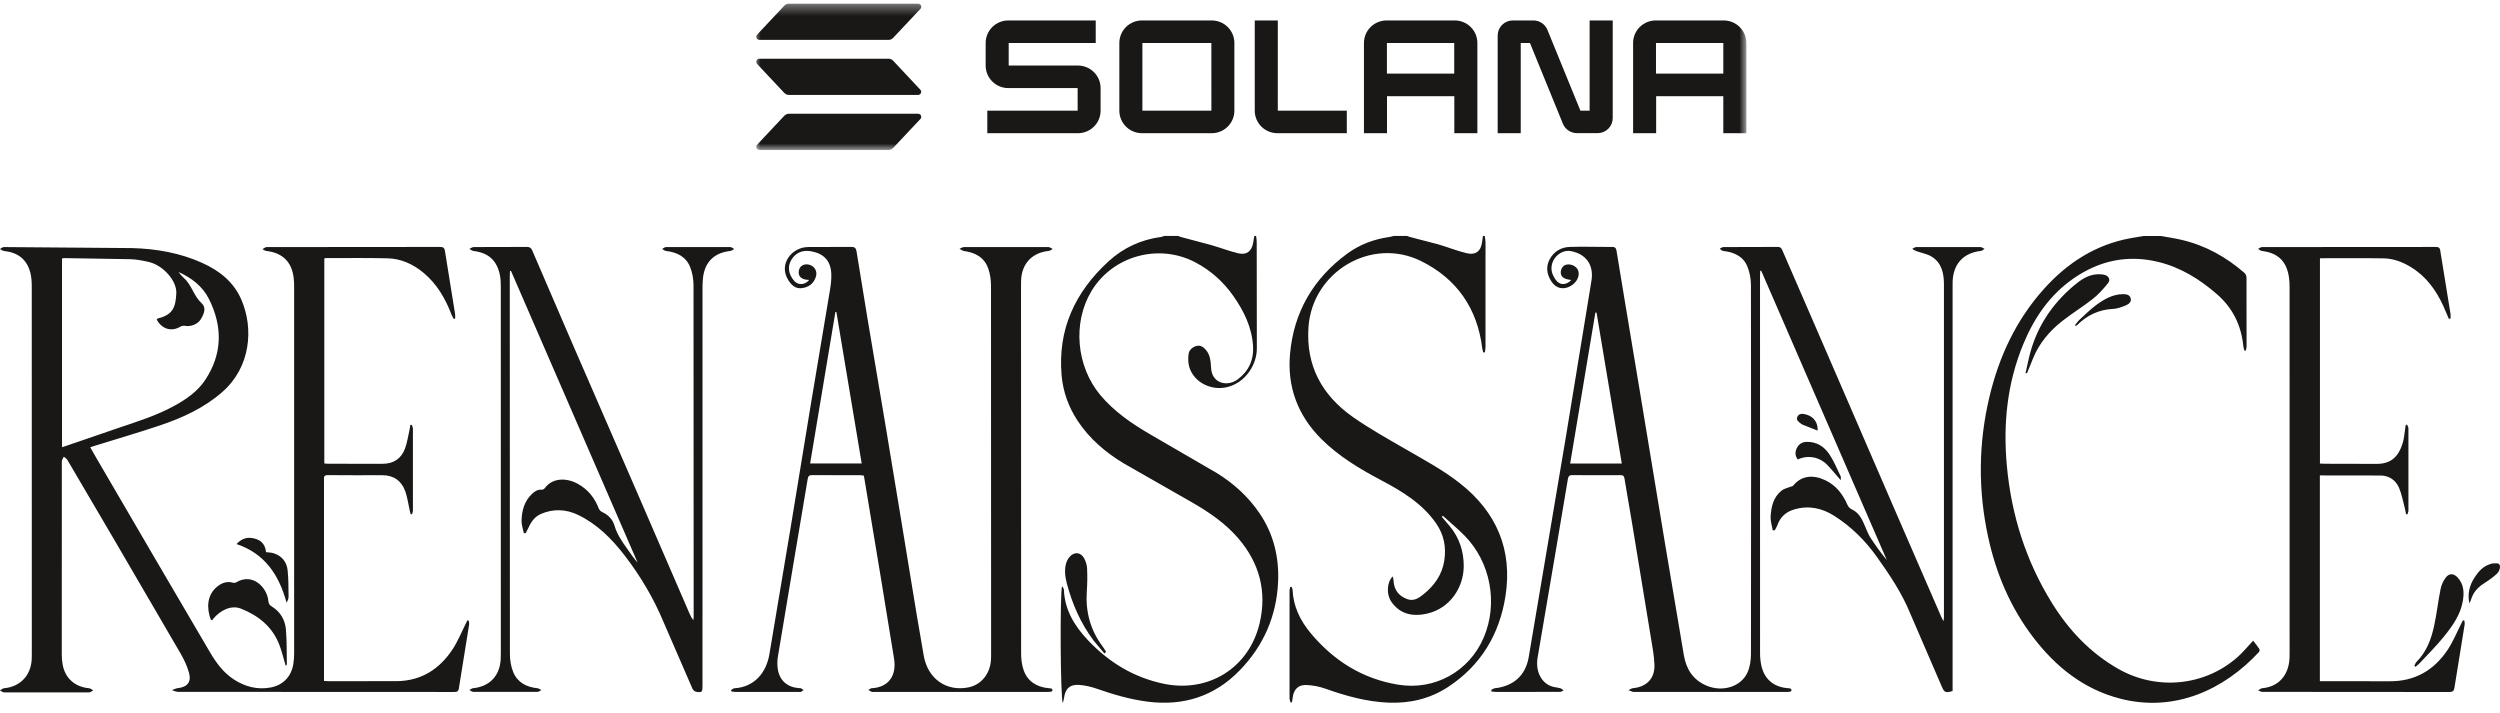 <svg width="235" height="67" viewBox="0 0 235 67" fill="none" xmlns="http://www.w3.org/2000/svg">
<mask id="mask0_3402_42" style="mask-type:luminance" maskUnits="userSpaceOnUse" x="70" y="0" width="95" height="15">
<path d="M164.16 0.345H70.836V14.098H164.16V0.345Z" fill="white"/>
</mask>
<g mask="url(#mask0_3402_42)">
<path d="M86.515 11.188L83.955 13.91C83.9 13.969 83.833 14.016 83.758 14.049C83.683 14.081 83.603 14.098 83.522 14.098H71.387C71.329 14.098 71.272 14.081 71.224 14.05C71.175 14.018 71.137 13.973 71.114 13.921C71.091 13.868 71.084 13.81 71.094 13.753C71.103 13.697 71.129 13.644 71.169 13.602L73.726 10.88C73.781 10.821 73.848 10.774 73.923 10.742C73.997 10.709 74.078 10.692 74.159 10.692H86.294C86.352 10.691 86.41 10.707 86.459 10.738C86.508 10.769 86.547 10.814 86.571 10.867C86.595 10.92 86.602 10.979 86.592 11.036C86.582 11.093 86.555 11.146 86.516 11.188L86.515 11.188ZM83.955 5.705C83.899 5.647 83.832 5.6 83.758 5.567C83.683 5.535 83.603 5.518 83.522 5.518H71.387C71.329 5.518 71.272 5.535 71.224 5.566C71.175 5.597 71.137 5.642 71.114 5.695C71.091 5.747 71.084 5.806 71.094 5.862C71.103 5.919 71.129 5.971 71.169 6.013L73.726 8.737C73.781 8.796 73.849 8.843 73.923 8.875C73.997 8.907 74.078 8.924 74.159 8.925H86.294C86.352 8.924 86.408 8.908 86.457 8.876C86.505 8.845 86.543 8.8 86.566 8.747C86.589 8.695 86.596 8.637 86.586 8.58C86.576 8.524 86.55 8.471 86.511 8.43L83.955 5.706V5.705ZM71.387 3.75H83.522C83.603 3.75 83.683 3.733 83.758 3.701C83.833 3.669 83.9 3.621 83.955 3.562L86.515 0.84C86.555 0.798 86.582 0.745 86.592 0.688C86.602 0.631 86.594 0.572 86.57 0.519C86.547 0.466 86.508 0.421 86.459 0.39C86.409 0.359 86.352 0.343 86.293 0.344H74.159C74.078 0.344 73.997 0.361 73.923 0.393C73.848 0.426 73.781 0.473 73.726 0.532L71.169 3.255C71.129 3.297 71.103 3.349 71.094 3.406C71.084 3.462 71.091 3.521 71.114 3.573C71.137 3.626 71.175 3.671 71.224 3.702C71.272 3.733 71.329 3.75 71.387 3.75ZM101.311 6.161H94.818V4.041H102.998V1.921H94.797C94.516 1.919 94.239 1.972 93.979 2.077C93.72 2.182 93.484 2.337 93.285 2.532C93.086 2.727 92.928 2.96 92.819 3.216C92.71 3.472 92.653 3.747 92.652 4.025V6.174C92.653 6.452 92.709 6.727 92.818 6.984C92.927 7.241 93.085 7.473 93.284 7.669C93.484 7.865 93.72 8.02 93.979 8.125C94.239 8.23 94.517 8.283 94.797 8.281H101.298V10.402H92.806V12.522H101.311C101.591 12.524 101.869 12.47 102.128 12.365C102.387 12.26 102.624 12.106 102.822 11.911C103.021 11.715 103.18 11.483 103.289 11.227C103.397 10.971 103.454 10.696 103.456 10.418V8.269C103.455 7.991 103.398 7.715 103.29 7.459C103.181 7.202 103.022 6.97 102.823 6.774C102.624 6.578 102.388 6.423 102.128 6.318C101.869 6.213 101.591 6.16 101.311 6.161ZM113.886 1.921H107.369C107.089 1.918 106.81 1.971 106.55 2.076C106.29 2.18 106.054 2.334 105.854 2.53C105.654 2.725 105.495 2.958 105.386 3.215C105.277 3.471 105.22 3.747 105.218 4.025V10.417C105.22 10.696 105.277 10.971 105.386 11.227C105.495 11.484 105.654 11.717 105.854 11.912C106.054 12.108 106.29 12.262 106.55 12.366C106.81 12.471 107.089 12.524 107.369 12.521H113.886C114.167 12.523 114.444 12.47 114.703 12.365C114.963 12.26 115.199 12.105 115.398 11.91C115.597 11.714 115.756 11.482 115.864 11.226C115.973 10.97 116.03 10.695 116.031 10.417V4.025C116.03 3.747 115.973 3.472 115.864 3.216C115.755 2.96 115.597 2.727 115.398 2.532C115.199 2.336 114.963 2.182 114.703 2.077C114.444 1.972 114.166 1.919 113.886 1.921ZM113.87 10.402H107.385V4.041H113.868L113.87 10.402ZM136.713 1.921H130.357C130.077 1.919 129.799 1.972 129.539 2.077C129.28 2.182 129.044 2.336 128.845 2.532C128.646 2.727 128.487 2.96 128.378 3.216C128.27 3.472 128.213 3.747 128.211 4.025V12.522H130.378V9.04H136.706V12.522H138.873V4.025C138.871 3.746 138.814 3.47 138.705 3.213C138.595 2.955 138.435 2.722 138.235 2.527C138.033 2.331 137.796 2.177 137.535 2.073C137.274 1.969 136.994 1.917 136.713 1.921ZM136.697 6.919H130.37V4.04H136.697V6.919ZM162.012 1.921H155.656C155.376 1.919 155.098 1.972 154.839 2.077C154.58 2.182 154.344 2.337 154.144 2.532C153.945 2.727 153.786 2.96 153.678 3.216C153.569 3.472 153.512 3.747 153.511 4.025V12.522H155.678V9.04H161.991V12.522H164.158V4.025C164.156 3.747 164.099 3.472 163.991 3.216C163.882 2.96 163.724 2.727 163.525 2.532C163.325 2.337 163.089 2.182 162.83 2.077C162.57 1.973 162.293 1.919 162.012 1.921ZM161.991 6.919H155.663V4.04H161.991V6.919ZM149.424 10.402H148.558L145.459 2.809C145.353 2.547 145.17 2.323 144.934 2.164C144.698 2.006 144.42 1.921 144.136 1.921H142.213C142.026 1.92 141.84 1.955 141.667 2.025C141.495 2.095 141.337 2.198 141.204 2.329C141.072 2.459 140.966 2.614 140.893 2.785C140.821 2.956 140.783 3.139 140.782 3.324V12.521H142.949V4.041H143.816L146.914 11.633C147.022 11.896 147.206 12.119 147.442 12.276C147.679 12.433 147.957 12.517 148.242 12.516H150.165C150.352 12.517 150.538 12.481 150.71 12.412C150.883 12.342 151.041 12.239 151.174 12.108C151.306 11.978 151.412 11.823 151.485 11.652C151.557 11.481 151.595 11.298 151.596 11.112V1.921H149.424V10.402ZM120.114 1.921H117.947V10.417C117.948 10.696 118.005 10.971 118.114 11.228C118.224 11.485 118.383 11.717 118.582 11.912C118.783 12.108 119.019 12.262 119.279 12.367C119.54 12.471 119.818 12.524 120.099 12.521H126.6V10.401H120.113L120.114 1.921Z" fill="#191817"/>
</g>
<path d="M139.567 22.181C139.591 22.372 139.637 22.564 139.638 22.756V32.604C139.638 32.779 139.599 32.953 139.579 33.127H139.424C139.394 33.005 139.351 32.885 139.335 32.761C138.879 29.007 136.952 26.212 133.595 24.546C128.921 22.227 123.361 25.541 122.997 30.742C122.743 34.371 124.263 37.151 127.158 39.187C128.776 40.325 130.519 41.29 132.235 42.282C133.942 43.268 135.676 44.203 137.232 45.427C140.685 48.141 142.186 51.688 141.518 56.01C140.964 59.594 139.221 62.544 136.121 64.574C134.42 65.689 132.521 66.134 130.495 66.048C128.447 65.961 126.504 65.417 124.585 64.735C124.008 64.531 123.403 64.415 122.792 64.391C122.016 64.363 121.598 64.82 121.51 65.595C121.494 65.737 121.467 65.877 121.445 66.017L121.311 66.029C121.278 65.901 121.217 65.775 121.217 65.647V55.548C121.217 55.423 121.257 55.298 121.278 55.172L121.398 55.158C121.434 55.246 121.498 55.333 121.501 55.422C121.561 56.984 122.213 58.321 123.182 59.489C125.343 62.093 128.061 63.811 131.441 64.362C134.866 64.921 138.112 63.113 139.471 59.927C140.843 56.712 140.117 52.821 137.654 50.335C137.009 49.686 136.304 49.098 135.627 48.483L135.53 48.58L136.243 49.42C137.176 50.522 137.6 51.837 137.591 53.236C137.577 55.232 136.299 57.166 134.199 57.667C132.765 58.009 131.574 57.716 130.77 56.54C130.319 55.881 130.355 54.728 130.913 54.185C130.945 54.328 130.987 54.434 130.99 54.543C131.027 55.437 131.471 56.029 132.296 56.322C132.905 56.539 133.368 56.213 133.781 55.884C134.812 55.066 135.556 54.038 135.762 52.702C135.954 51.449 135.74 50.276 135.007 49.216C133.707 47.338 131.833 46.2 129.864 45.16C127.822 44.081 125.839 42.898 124.189 41.247C121.982 39.038 120.984 36.352 121.263 33.26C121.617 29.332 123.449 26.188 126.628 23.85C127.804 22.986 129.149 22.478 130.602 22.277C130.738 22.259 130.871 22.212 131.005 22.179H132.264C132.339 22.211 132.416 22.239 132.493 22.264L135.192 22.969C136.085 23.227 136.954 23.583 137.857 23.799C138.745 24.011 139.235 23.587 139.327 22.673C139.344 22.508 139.374 22.344 139.398 22.179L139.567 22.181ZM118.074 22.181C118.094 22.359 118.131 22.538 118.131 22.716L118.143 32.772C118.14 34.258 117.103 35.932 115.41 36.375C113.869 36.78 112.191 35.934 111.78 34.454C111.68 34.093 111.68 33.684 111.722 33.307C111.768 32.904 112.074 32.633 112.454 32.524C112.828 32.417 113.118 32.611 113.363 32.901C113.795 33.409 113.802 34.041 113.847 34.641C113.953 36.076 115.398 36.357 116.322 35.677C117.356 34.916 117.871 33.854 117.787 32.527C117.674 30.762 116.93 29.245 115.944 27.834C115.011 26.501 113.827 25.434 112.372 24.666C108.925 22.846 104.585 24.042 102.586 27.38C100.808 30.35 101.175 34.443 103.433 37.138C104.73 38.685 106.361 39.802 108.079 40.807L114.347 44.446C115.944 45.423 117.324 46.669 118.388 48.232C119.729 50.201 120.252 52.411 120.139 54.748C119.984 57.936 118.765 60.715 116.538 63.009C114.166 65.454 111.253 66.387 107.874 65.956C106.225 65.745 104.652 65.281 103.091 64.737C102.566 64.552 102.02 64.433 101.465 64.383C100.572 64.311 100.117 64.744 100.017 65.631C100.003 65.765 99.953 65.896 99.907 66.079C99.673 65.778 99.625 55.606 99.837 55.097C99.913 55.236 100.003 55.325 100.006 55.417C100.073 57.335 101.012 58.85 102.275 60.187C104.231 62.259 106.581 63.689 109.396 64.274C113.613 65.149 117.421 62.77 118.406 58.579C119.105 55.611 118.394 52.935 116.41 50.615C115.204 49.205 113.689 48.173 112.101 47.251L105.66 43.574C103.935 42.538 102.411 41.249 101.289 39.541C100.439 38.244 99.925 36.825 99.791 35.281C99.414 30.965 101.057 27.457 104.183 24.583C105.584 23.294 107.258 22.52 109.16 22.27C109.252 22.258 109.34 22.211 109.429 22.18H110.772C110.82 22.206 110.866 22.239 110.917 22.253L113.85 23.036C114.705 23.279 115.537 23.607 116.4 23.811C117.193 23.999 117.68 23.598 117.801 22.791C117.832 22.587 117.872 22.384 117.907 22.18L118.074 22.181ZM203.114 22.181C203.758 22.299 204.403 22.393 205.04 22.54C207.297 23.059 209.257 24.154 210.991 25.664C211.099 25.758 211.172 25.95 211.172 26.096L211.177 32.592C211.177 32.715 211.128 32.837 211.101 32.96L210.979 32.964C210.944 32.828 210.89 32.694 210.876 32.556C210.682 30.597 209.889 28.953 208.384 27.646C206.765 26.244 204.99 25.138 202.891 24.624C200.004 23.918 197.342 24.491 194.92 26.167C192.687 27.713 191.217 29.866 190.194 32.337C188.664 36.031 188.279 39.892 188.65 43.841C189.078 48.427 190.434 52.722 192.863 56.649C194.45 59.214 196.463 61.364 199.126 62.878C202.726 64.927 207.234 64.51 210.339 61.758C210.848 61.306 211.282 60.769 211.795 60.223C212.036 60.538 212.222 60.758 212.377 60.997C212.419 61.062 212.403 61.223 212.351 61.28C209.05 64.851 204.411 66.981 199.326 65.68C195.87 64.796 193.242 62.686 191.118 59.904C188.973 57.094 187.628 53.909 186.884 50.47C185.931 46.076 185.965 41.678 187.007 37.304C187.909 33.513 189.52 30.058 192.151 27.137C194.353 24.693 196.999 22.986 200.289 22.387L201.518 22.181L203.114 22.181V22.181ZM30.458 64.009L30.84 64.032L37.304 64.028C39.609 64.002 41.328 62.889 42.558 61.011C43.036 60.282 43.364 59.454 43.759 58.672L43.931 58.317L44.056 58.328C44.071 58.457 44.116 58.591 44.096 58.715L43.134 64.707C43.086 65.017 42.928 65.047 42.677 65.046L38.522 65.043C31.261 65.043 24 65.04 16.74 65.035C16.547 65.035 16.353 64.929 16.161 64.873C16.338 64.809 16.512 64.709 16.694 64.689C17.602 64.591 18.009 64.116 17.768 63.246C17.596 62.625 17.314 62.017 16.99 61.456L10.807 50.853L6.333 43.233C6.259 43.108 6.11 43.027 5.996 42.926C5.932 43.075 5.812 43.224 5.812 43.373L5.807 61.518C5.806 61.825 5.831 62.132 5.882 62.435C6.108 63.748 7.037 64.575 8.373 64.695C8.509 64.707 8.635 64.826 8.766 64.896C8.635 64.962 8.506 65.085 8.375 65.085H0.401C0.265 65.085 0.13 64.97 -0.005 64.908C0.122 64.834 0.243 64.707 0.376 64.695C1.893 64.556 2.906 63.505 2.982 61.965C2.991 61.785 2.99 61.602 2.99 61.42L2.985 26.891C2.985 26.476 2.957 26.048 2.856 25.649C2.535 24.392 1.707 23.734 0.362 23.588C0.236 23.574 0.12 23.468 -0.001 23.405C0.121 23.342 0.243 23.224 0.364 23.224L12.408 23.32C14.675 23.38 16.916 23.768 19.013 24.715C20.628 25.444 21.961 26.494 22.685 28.16C23.856 30.858 23.582 34.507 20.885 36.859C19.166 38.359 17.137 39.283 15.008 39.998C12.983 40.677 10.931 41.275 8.892 41.909C8.774 41.946 8.657 41.986 8.48 42.044L9.172 43.25L14.767 52.834L19.746 61.325C20.332 62.315 21.007 63.242 22 63.88C23.051 64.556 24.194 64.854 25.435 64.625C26.615 64.408 27.391 63.586 27.575 62.4C27.624 62.082 27.649 61.761 27.648 61.44V26.952C27.65 26.673 27.636 26.394 27.605 26.117C27.429 24.616 26.556 23.765 25.045 23.592C24.916 23.577 24.794 23.479 24.669 23.42C24.798 23.353 24.928 23.227 25.058 23.226L41.385 23.212C41.666 23.212 41.78 23.309 41.823 23.582L42.781 29.53C42.802 29.666 42.783 29.808 42.783 29.947L42.654 29.981C42.584 29.847 42.5 29.719 42.445 29.579C41.863 28.057 41.066 26.679 39.789 25.625C38.813 24.82 37.694 24.31 36.425 24.281C34.495 24.234 32.564 24.263 30.634 24.261C30.593 24.261 30.554 24.28 30.485 24.297V43.565C30.595 43.576 30.689 43.593 30.784 43.593L35.946 43.596C36.976 43.601 37.704 43.13 38.061 42.188C38.28 41.609 38.362 40.978 38.503 40.369C38.535 40.23 38.552 40.086 38.575 39.946L38.711 39.933C38.747 40.059 38.814 40.184 38.814 40.309V47.978C38.814 48.097 38.757 48.216 38.727 48.335H38.596L38.505 47.937C38.369 47.341 38.293 46.725 38.085 46.155C37.729 45.179 36.991 44.671 35.931 44.67C34.225 44.67 32.518 44.681 30.811 44.661C30.394 44.656 30.456 44.901 30.456 45.149V64.009L30.458 64.009V64.009ZM14.729 30.036C14.776 29.989 14.801 29.94 14.836 29.933C16.272 29.596 16.512 28.84 16.573 27.569C16.632 26.371 15.298 24.909 13.949 24.615C13.392 24.493 12.822 24.379 12.256 24.364L6.007 24.261C5.956 24.261 5.903 24.283 5.829 24.3V42.038L6.128 41.944L11.159 40.217C12.932 39.62 14.72 39.06 16.371 38.156C17.509 37.532 18.575 36.799 19.299 35.703C20.914 33.255 20.932 30.691 19.648 28.116C19.047 26.908 17.998 26.119 16.779 25.563C16.937 25.773 17.103 25.976 17.297 26.148C18.032 26.794 18.202 27.82 18.942 28.491C19.379 28.887 19.247 29.405 18.863 30.025C18.569 30.5 17.902 30.729 17.4 30.63C17.25 30.604 17.096 30.629 16.962 30.702C16.125 31.205 15.22 30.95 14.73 30.036H14.729V30.036ZM147.704 26.316C147.061 26.256 146.75 26.052 146.715 25.688C146.679 25.311 146.906 24.952 147.225 24.879C147.672 24.776 148.192 25.025 148.342 25.412C148.532 25.904 148.236 26.538 147.66 26.874C146.956 27.284 146.252 27.121 145.818 26.436C145.394 25.766 145.289 25.057 145.685 24.344C146.089 23.616 146.764 23.235 147.567 23.21C148.895 23.167 150.225 23.221 151.553 23.21C151.876 23.207 151.924 23.396 151.961 23.62L152.703 28.122L154.194 37.078L156.523 51.158L158.284 61.597C158.507 62.899 159.139 63.907 160.412 64.449C161.908 65.084 163.661 64.566 164.269 63.199C164.499 62.683 164.586 62.066 164.59 61.494L164.603 44.145L164.588 26.797C164.586 26.212 164.473 25.592 164.253 25.053C163.854 24.075 162.984 23.703 161.978 23.588C161.863 23.575 161.759 23.452 161.651 23.381C161.764 23.327 161.876 23.227 161.989 23.225L167.109 23.211C167.441 23.208 167.501 23.435 167.59 23.642L169.791 28.71L173.335 36.889L178.339 48.452L182.526 58.089C182.56 58.164 182.604 58.234 182.687 58.392C182.709 58.214 182.73 58.118 182.73 58.022V26.718C182.73 25.7 182.523 24.735 181.614 24.147C181.176 23.863 180.608 23.778 180.104 23.594C179.977 23.547 179.866 23.463 179.748 23.396C179.874 23.336 179.998 23.226 180.123 23.225H186.167C186.293 23.225 186.419 23.335 186.546 23.393C186.431 23.46 186.319 23.575 186.198 23.588C184.568 23.769 183.612 24.795 183.547 26.459C183.541 26.599 183.544 26.739 183.544 26.878V64.384V64.954C182.911 65.15 182.774 65.105 182.543 64.573L179.557 57.655C178.769 55.729 177.627 54.032 176.432 52.353C175.334 50.811 174.016 49.504 172.421 48.49C171.273 47.761 170.03 47.488 168.678 47.88C167.878 48.112 167.347 48.591 167.071 49.372C167.011 49.542 166.906 49.696 166.822 49.857L166.637 49.843C166.566 49.419 166.417 48.992 166.438 48.574C166.487 47.645 166.691 46.738 167.469 46.115C167.701 45.929 168.033 45.868 168.319 45.751C168.399 45.719 168.507 45.711 168.555 45.653C169.361 44.668 170.467 44.613 171.58 45.144C172.607 45.633 173.231 46.468 173.673 47.481C173.744 47.643 173.907 47.804 174.069 47.879C174.799 48.218 175.067 48.889 175.352 49.56C175.497 49.901 175.635 50.252 175.835 50.561C176.306 51.287 176.817 51.986 177.365 52.656L165.552 25.444L165.461 25.456C165.455 25.6 165.442 25.745 165.442 25.889L165.445 61.425C165.446 61.801 165.486 62.176 165.563 62.544C165.837 63.822 166.705 64.57 168.014 64.686C168.111 64.695 168.214 64.691 168.302 64.725C168.352 64.744 168.405 64.831 168.402 64.885C168.399 64.933 168.327 65.007 168.276 65.017C168.154 65.043 168.025 65.041 167.9 65.041H153.588C153.56 65.045 153.532 65.045 153.505 65.04L153.081 64.882C153.214 64.817 153.341 64.706 153.478 64.693C154.765 64.576 155.56 63.791 155.518 62.5C155.49 61.613 155.312 60.729 155.169 59.848L153.424 49.238L152.702 44.988C152.662 44.739 152.568 44.663 152.328 44.665C150.817 44.672 149.306 44.675 147.795 44.662C147.498 44.659 147.421 44.785 147.378 45.046L146.266 51.648L144.538 61.793C144.332 62.99 144.791 64.07 145.741 64.478C146.028 64.602 146.364 64.611 146.671 64.696C146.782 64.726 146.874 64.826 146.975 64.895C146.871 64.943 146.768 65.033 146.665 65.034L143.055 65.041C142.258 65.041 141.46 65.043 140.663 65.04C140.513 65.04 140.364 65.019 140.214 65.007L140.163 64.868C140.277 64.809 140.388 64.709 140.508 64.696C142.236 64.509 143.387 63.523 143.693 61.808L145.275 52.441L147.202 41.011L149.076 29.569L149.609 26.305C149.812 24.869 149.055 23.867 147.665 23.605C146.637 23.411 145.609 24.476 145.884 25.585C145.947 25.835 146.083 26.078 146.231 26.293C146.594 26.828 147.222 26.843 147.704 26.316ZM152.448 43.569L150.074 29.382L149.964 29.385L147.596 43.569H152.448ZM76.068 26.311L75.784 26.29C75.25 26.218 74.995 25.891 75.098 25.409C75.193 24.964 75.626 24.745 76.113 24.896C76.6 25.046 76.849 25.532 76.693 26.017C76.481 26.677 75.989 27.021 75.339 27.089C74.772 27.148 74.394 26.804 74.098 26.33C73.145 24.806 74.458 23.239 75.951 23.221L80.022 23.209C80.354 23.204 80.467 23.335 80.514 23.626L81.545 29.945L83.278 40.222L84.732 49.017L86.175 57.811L86.841 61.688C87.24 63.823 88.971 65.024 91.027 64.615C92.223 64.377 93.066 63.355 93.15 62.036C93.165 61.813 93.164 61.59 93.164 61.366L93.154 26.877C93.154 26.33 93.076 25.756 92.896 25.242C92.529 24.195 91.675 23.738 90.615 23.594C90.468 23.574 90.335 23.458 90.195 23.386C90.336 23.33 90.476 23.225 90.617 23.224H98.55C98.685 23.224 98.82 23.343 98.954 23.405C98.832 23.467 98.715 23.573 98.587 23.585C97.016 23.75 96.052 24.767 95.983 26.35C95.975 26.531 95.976 26.713 95.976 26.895L95.985 61.426C95.985 61.947 96.05 62.494 96.219 62.983C96.585 64.037 97.411 64.555 98.501 64.684C98.612 64.697 98.727 64.692 98.831 64.725C98.881 64.741 98.938 64.828 98.936 64.88C98.935 64.928 98.865 65.004 98.814 65.014C98.692 65.04 98.564 65.04 98.439 65.04H82.112C82.056 65.04 81.992 65.057 81.945 65.036C81.836 64.987 81.735 64.919 81.63 64.859C81.728 64.803 81.822 64.701 81.922 64.696C83.614 64.605 84.273 63.426 84.045 61.937L82.764 54.09L81.248 44.965C81.234 44.884 81.215 44.804 81.195 44.709C81.091 44.695 80.996 44.67 80.901 44.67C79.376 44.667 77.852 44.674 76.326 44.663C76.025 44.66 75.96 44.801 75.917 45.058L74.335 54.467L73.121 61.73C73.06 62.102 73.056 62.481 73.107 62.854C73.26 63.941 73.977 64.587 75.075 64.683C75.144 64.689 75.223 64.67 75.283 64.696C75.373 64.737 75.45 64.806 75.534 64.864C75.456 64.922 75.381 64.989 75.296 65.034C75.251 65.057 75.186 65.041 75.13 65.041H69.17C69.035 65.041 68.901 65.017 68.766 65.004L68.715 64.877C68.818 64.816 68.918 64.705 69.024 64.699C70.93 64.584 72.037 63.226 72.327 61.476L74.326 49.55L76.209 38.067L77.998 27.377C78.088 26.829 78.171 26.266 78.142 25.715C78.079 24.505 77.439 23.837 76.244 23.619C75.432 23.472 74.771 23.763 74.374 24.445C74.009 25.07 74.112 25.781 74.657 26.408C75.031 26.833 75.675 26.794 76.068 26.311ZM80.999 43.567L78.62 29.326L78.528 29.323L76.152 43.567H80.999ZM49.243 50.121C49.165 49.73 49.018 49.336 49.026 48.946C49.047 48.01 49.283 47.128 49.988 46.443C50.251 46.188 50.542 45.994 50.942 46.03C51.025 46.038 51.148 45.968 51.2 45.897C51.971 44.85 53.323 44.924 54.331 45.489C55.266 46.013 55.906 46.797 56.284 47.803C56.336 47.942 56.486 48.08 56.625 48.143C57.198 48.404 57.599 48.846 57.766 49.416C57.998 50.207 58.44 50.86 58.906 51.512C59.235 51.974 59.542 52.452 59.937 52.887L48.029 25.455L47.938 25.477C47.932 25.609 47.919 25.742 47.919 25.874L47.931 61.455C47.931 62.029 48.025 62.639 48.24 63.167C48.639 64.149 49.483 64.588 50.518 64.694C50.647 64.707 50.765 64.807 50.888 64.867C50.768 64.925 50.648 65.033 50.527 65.034H44.483C44.364 65.034 44.246 64.922 44.127 64.863C44.236 64.805 44.341 64.706 44.455 64.694C46.011 64.54 46.975 63.546 47.064 61.984C47.077 61.761 47.078 61.537 47.078 61.313L47.075 26.948C47.075 26.587 47.064 26.218 46.993 25.865C46.714 24.477 45.912 23.762 44.513 23.593C44.376 23.576 44.25 23.465 44.118 23.398C44.254 23.338 44.391 23.225 44.527 23.224L49.522 23.211C49.786 23.209 49.926 23.297 50.029 23.539L53.856 32.419L59.866 46.238L64.821 57.686C64.91 57.89 65.008 58.09 65.174 58.293C65.184 58.183 65.204 58.073 65.204 57.963L65.191 26.824C65.191 26.239 65.083 25.615 64.862 25.076C64.464 24.105 63.607 23.707 62.598 23.589C62.474 23.575 62.36 23.466 62.242 23.401C62.362 23.34 62.483 23.226 62.603 23.225H68.647C68.769 23.225 68.891 23.342 69.013 23.405C68.892 23.469 68.776 23.576 68.65 23.59C67.107 23.764 66.226 24.643 66.074 26.192C66.043 26.497 66.035 26.805 66.035 27.112L66.034 64.495C66.034 65.053 65.982 65.114 65.444 65.029C65.313 65.008 65.15 64.872 65.095 64.747L62.364 58.449C61.428 56.212 60.204 54.151 58.729 52.232C57.517 50.656 56.132 49.259 54.325 48.395C53.226 47.868 52.031 47.8 50.859 48.305C50.189 48.594 49.864 49.165 49.587 49.786C49.536 49.902 49.469 50.011 49.409 50.123L49.243 50.121V50.121ZM230.191 29.968L229.67 28.756C228.979 27.255 228.043 25.959 226.595 25.089C225.816 24.62 224.975 24.3 224.067 24.285C222.081 24.253 220.095 24.275 218.075 24.275V43.572C218.216 43.58 218.363 43.593 218.512 43.593L223.296 43.604C224.766 43.642 225.468 42.919 225.863 41.618C225.971 41.261 225.997 40.878 226.058 40.507C226.089 40.319 226.113 40.13 226.139 39.942L226.269 39.918C226.311 40.036 226.391 40.154 226.393 40.273V47.984C226.393 48.102 226.338 48.22 226.307 48.338L226.165 48.336C226.131 48.159 226.108 47.979 226.062 47.805C225.887 47.15 225.772 46.467 225.507 45.849C225.201 45.139 224.586 44.709 223.791 44.698L218.067 44.69V64.033H218.557L224.601 64.037C226.992 64.061 228.8 63.008 230.092 61.061C230.582 60.323 230.919 59.484 231.323 58.691L231.512 58.31L231.65 58.329C231.659 58.458 231.695 58.593 231.675 58.718L230.721 64.625C230.673 64.931 230.571 65.048 230.247 65.048L212.66 65.035C212.529 65.035 212.398 64.945 212.267 64.897C212.393 64.827 212.514 64.705 212.645 64.693C214.158 64.56 215.125 63.514 215.214 61.892C215.225 61.683 215.222 61.473 215.222 61.263L215.22 27.024C215.22 26.676 215.206 26.324 215.149 25.982C214.91 24.517 214.093 23.765 212.605 23.589C212.485 23.575 212.375 23.46 212.262 23.393C212.385 23.335 212.508 23.225 212.631 23.225L228.96 23.214C229.203 23.214 229.338 23.262 229.382 23.542L230.346 29.491C230.37 29.639 230.349 29.795 230.349 29.947L230.191 29.968ZM26.857 62.593C26.645 61.883 26.493 61.206 26.242 60.568C25.58 58.892 24.277 57.856 22.649 57.211C21.785 56.868 20.753 57.297 20.009 58.207C19.986 58.239 19.966 58.272 19.949 58.307C19.88 58.275 19.821 58.266 19.812 58.24C19.425 57.197 19.416 55.938 20.438 55.124C20.873 54.778 21.357 54.611 21.92 54.78C22.01 54.804 22.106 54.793 22.189 54.749C23.761 53.787 25.122 55.252 25.224 56.49C25.25 56.79 25.365 56.894 25.596 57.04C26.363 57.525 26.796 58.275 26.874 59.15C26.971 60.242 26.944 61.345 26.964 62.443C26.965 62.484 26.906 62.527 26.857 62.593ZM190.4 35.066L190.738 33.564C191.38 30.859 192.823 28.641 194.929 26.86C195.567 26.318 196.281 25.811 197.186 25.779C197.416 25.771 197.66 25.784 197.879 25.853C198.239 25.966 198.398 26.302 198.16 26.605C197.735 27.142 197.267 27.668 196.732 28.091C195.795 28.832 194.764 29.454 193.827 30.196C192.635 31.139 191.669 32.284 191.095 33.718L190.537 35.084L190.4 35.066ZM226.946 62.587C227.016 62.46 227.061 62.308 227.158 62.21C228.088 61.279 228.528 60.098 228.801 58.861C229.055 57.715 229.177 56.539 229.41 55.387C229.489 54.996 229.668 54.59 229.911 54.278C230.239 53.859 230.655 53.894 231.022 54.29C231.609 54.924 231.64 55.7 231.507 56.487C231.287 57.792 230.537 58.843 229.733 59.836C229.017 60.722 228.2 61.529 227.423 62.366C227.313 62.483 227.178 62.575 227.055 62.679L226.946 62.587ZM103.813 61.425L102.796 60.208C101.584 58.59 100.79 56.775 100.279 54.83C100.111 54.19 100.036 53.544 100.23 52.901C100.295 52.703 100.398 52.519 100.532 52.359C100.963 51.834 101.61 51.892 101.92 52.501C102.062 52.779 102.172 53.102 102.185 53.409C102.219 54.12 102.212 54.831 102.162 55.541C102.023 57.449 102.472 59.179 103.614 60.724C103.736 60.89 103.846 61.066 103.956 61.241C103.965 61.255 103.943 61.291 103.935 61.316L103.813 61.425ZM22.235 51.14C22.794 50.532 23.395 50.439 24.079 50.67C24.665 50.868 24.945 51.289 25.005 51.901C25.252 51.935 25.506 51.934 25.736 52.009C26.501 52.257 26.949 52.824 27.035 53.594C27.126 54.422 27.112 55.262 27.125 56.097C27.127 56.276 27.047 56.457 26.938 56.657C26.235 54.08 24.928 52.046 22.235 51.14ZM173.028 45.139C172.567 44.611 172.193 44.149 171.782 43.723C171.035 42.945 169.956 42.748 168.992 43.188C168.711 42.84 168.729 42.451 168.916 42.093C169.097 41.751 169.393 41.546 169.823 41.537C170.789 41.515 171.494 41.991 171.984 42.738C172.402 43.372 172.688 44.091 173.024 44.777C173.057 44.843 173.028 44.939 173.028 45.139ZM195.045 30.564C195.189 30.393 195.315 30.203 195.477 30.053C195.988 29.582 196.481 29.085 197.039 28.676C197.79 28.127 198.594 27.654 199.577 27.65C199.891 27.65 200.196 27.712 200.284 28.04C200.376 28.379 200.101 28.592 199.839 28.7C199.459 28.856 199.053 29.015 198.65 29.035C197.301 29.097 196.187 29.628 195.244 30.567C195.212 30.599 195.161 30.613 195.119 30.635L195.045 30.564ZM232.122 56.71C231.928 55.822 232.133 55.027 232.594 54.307C232.955 53.741 233.393 53.237 234.074 53.026C234.152 53.002 234.233 52.961 234.312 52.964C234.563 52.974 234.925 52.853 234.991 53.184C235.035 53.401 234.912 53.736 234.744 53.896C234.378 54.247 233.953 54.546 233.521 54.819C232.924 55.199 232.478 55.677 232.277 56.366C232.243 56.486 232.175 56.596 232.122 56.71ZM170.855 40.478L169.557 39.964C169.481 39.934 169.4 39.906 169.337 39.858C169.109 39.682 168.796 39.501 168.955 39.168C169.115 38.835 169.479 38.881 169.773 38.962C170.514 39.163 170.906 39.761 170.855 40.478Z" fill="#191817"/>
</svg>
